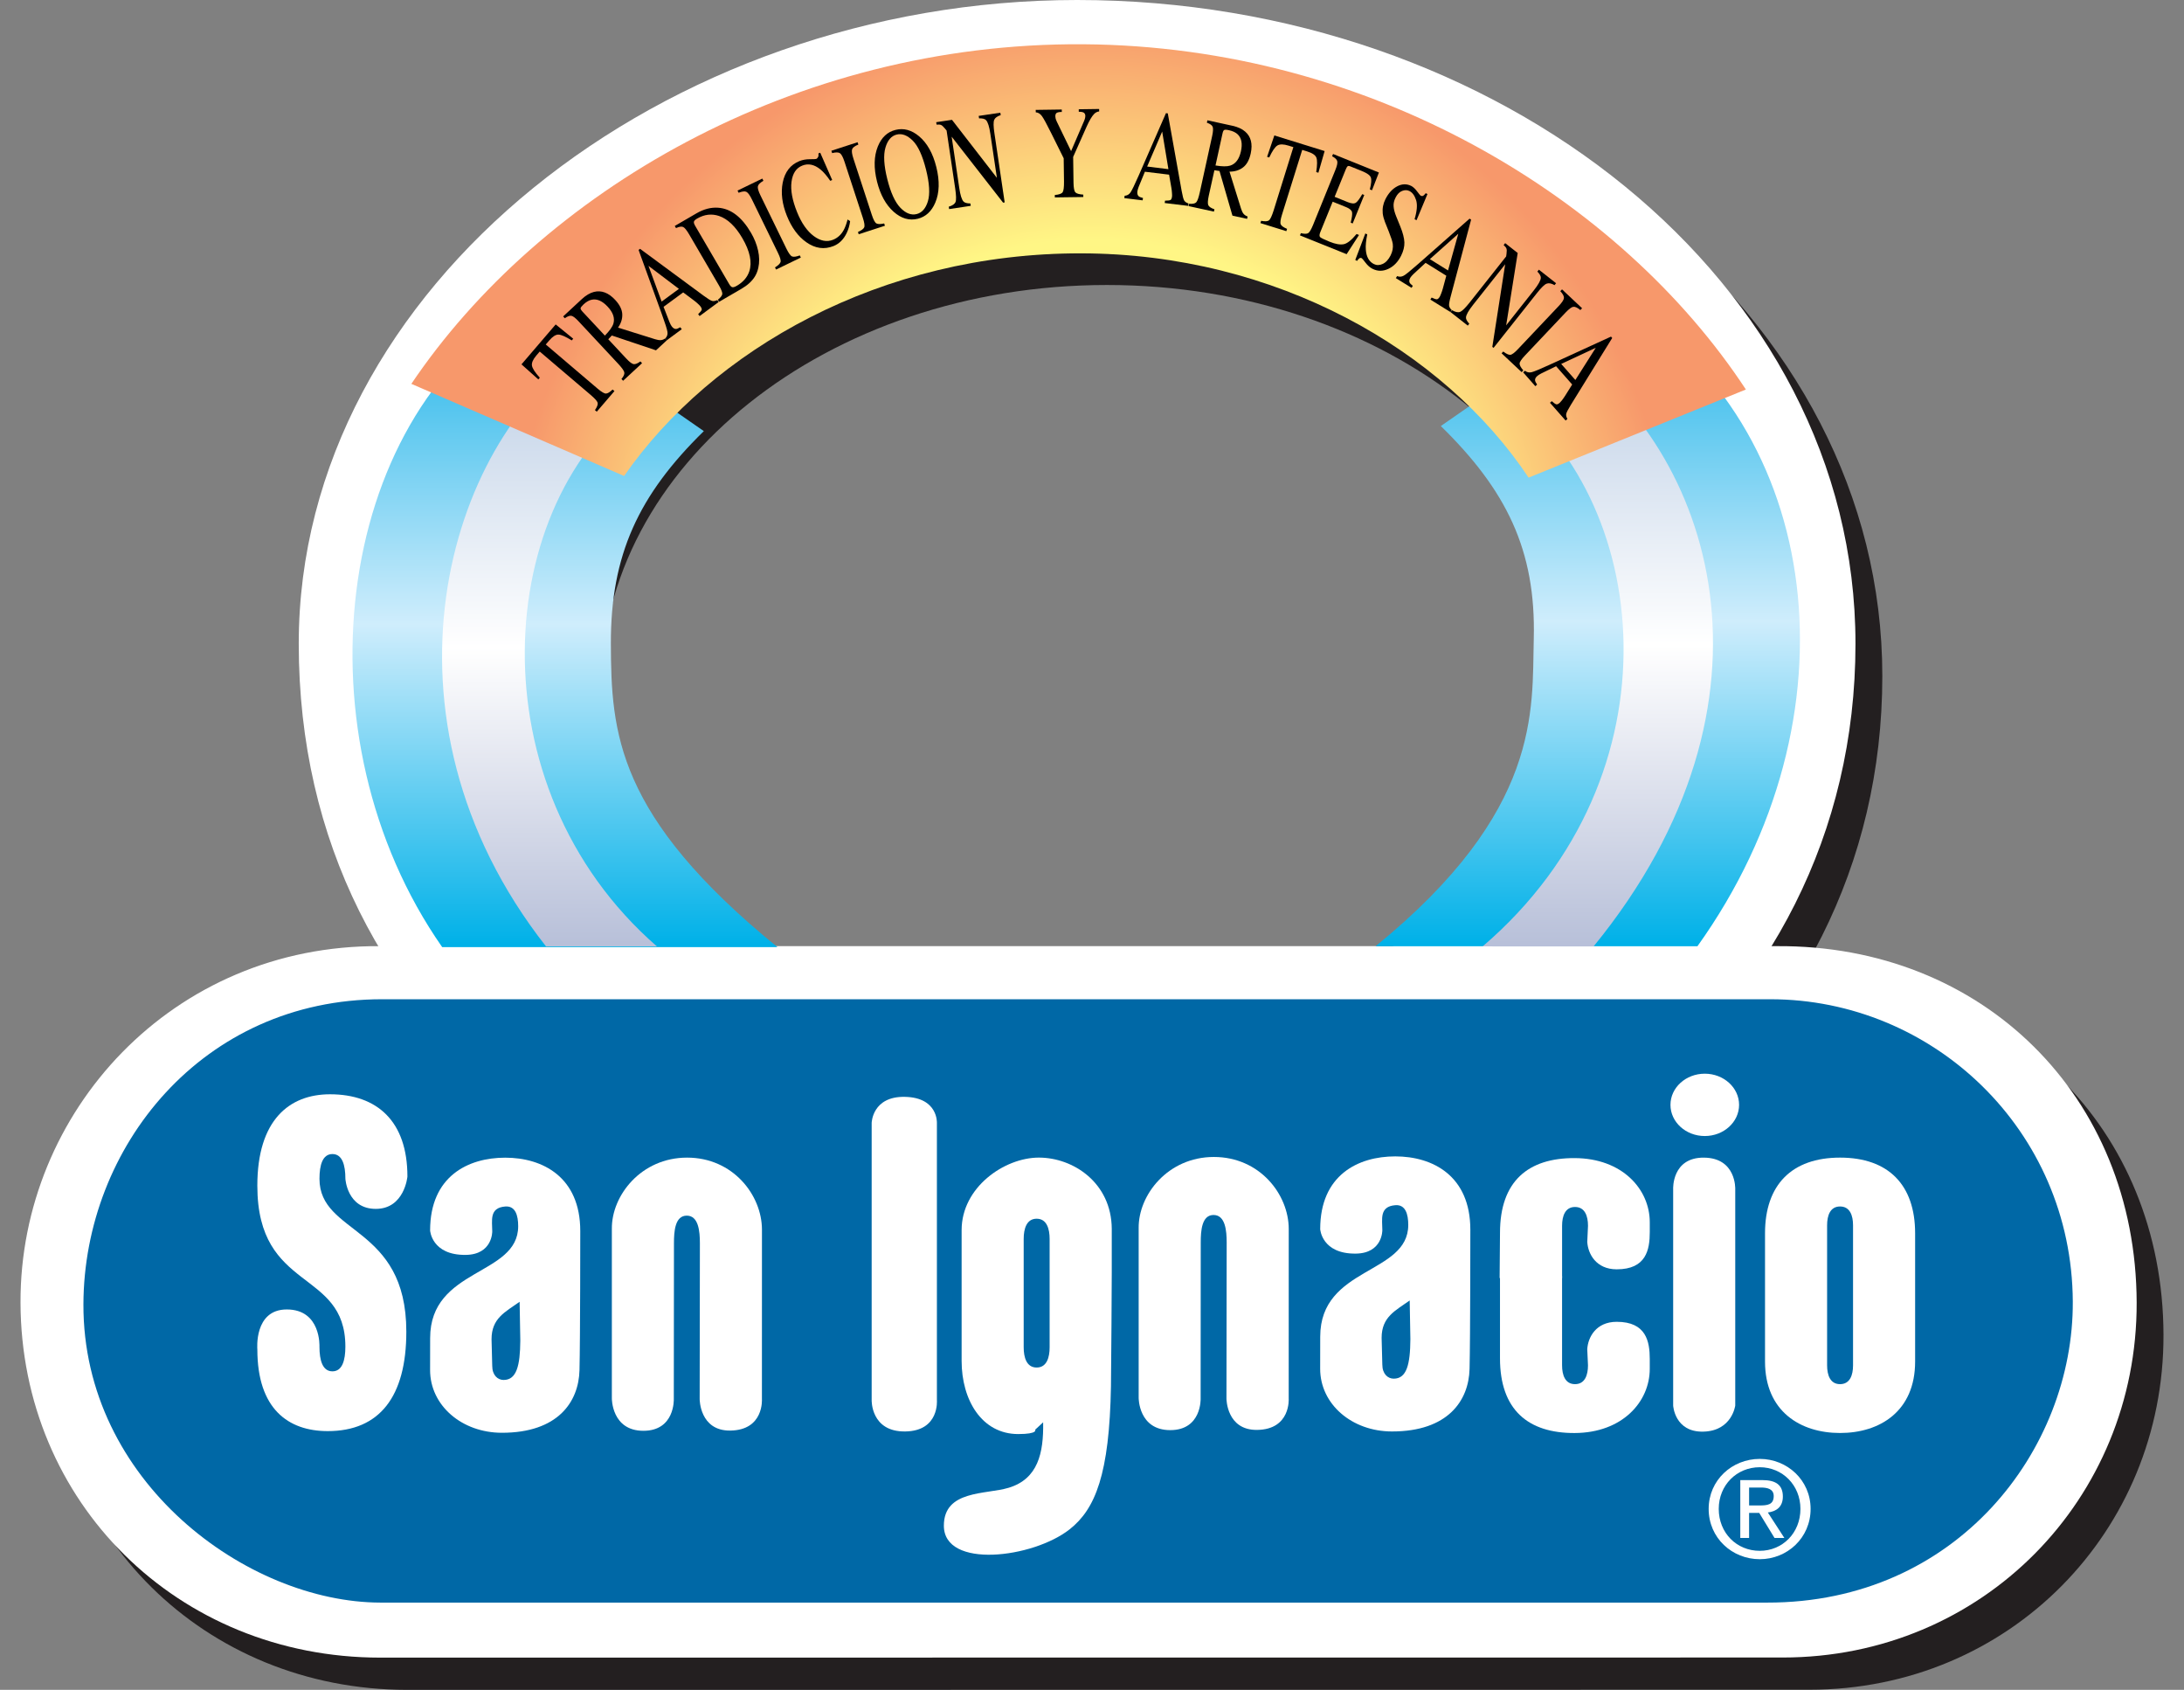 <?xml version="1.0" encoding="utf-8"?>
<!-- Generator: Adobe Illustrator 16.0.0, SVG Export Plug-In . SVG Version: 6.00 Build 0)  -->
<!DOCTYPE svg PUBLIC "-//W3C//DTD SVG 1.1//EN" "http://www.w3.org/Graphics/SVG/1.1/DTD/svg11.dtd">
<svg version="1.1" id="Layer_1" xmlns="http://www.w3.org/2000/svg" xmlns:xlink="http://www.w3.org/1999/xlink" x="0px" y="0px"
	 width="118.307px" height="91.514px" viewBox="0 13.396 118.307 91.514" enable-background="new 0 13.396 118.307 91.514"
	 xml:space="preserve">
<rect x="0" y="13.396" width="118.307" height="91.514" fill="#808080" stroke="none"/>
<g id="CuadrÌcula" display="none">
</g>
<g id="Capa_1">
</g>
<g id="Escritorio">
</g>
<g id="GuÌas">
</g>
<g id="Page_1">
	<g id="Capa_1_1_">
		<g>
			<g>
				<path fill="#231F20" d="M59.801,15.141c-22.345,0-42.164,15.53-42.164,34.862c0,21.499,18.607,34.604,42.164,34.604
					c23.556,0,42.164-14.011,42.164-34.604C101.965,30.442,82.729,15.141,59.801,15.141L59.801,15.141z M59.801,70.224
					C41.633,70.223,32.589,59.03,32.566,50.676C32.535,38.611,44.831,28.83,59.96,28.83s27.394,9.781,27.394,21.846
					S74.93,70.226,59.801,70.224L59.801,70.224z"/>
				<path fill="#231F20" d="M98.02,104.903c10.816,0,19.206-8.571,19.176-19.221c-0.03-11.183-8.358-19.384-19.502-19.303H22.044
					C10.8,66.299,2.537,75.351,2.564,85.682c0.029,10.824,8.521,19.221,19.479,19.228L98.02,104.903L98.02,104.903z"/>
			</g>
			<g>
				<g>
					<g>
						<defs>
							<rect id="SVGID_1_" x="29.173" y="24.25" width="57.9" height="46.486"/>
						</defs>
						<clipPath id="SVGID_2_">
							<use xlink:href="#SVGID_1_"  overflow="visible"/>
						</clipPath>
						<g transform="matrix(1 0 0 1 3.814697e-06 0)" clip-path="url(#SVGID_2_)">
						</g>
					</g>
				</g>
			</g>
			<g>
				<path fill="#FFFFFF" d="M58.347,13.396c-22.345,0-42.164,15.53-42.164,34.862c0,21.499,18.608,34.604,42.164,34.604
					s42.164-14.011,42.164-34.604C100.511,28.698,81.275,13.396,58.347,13.396L58.347,13.396z M58.347,68.48
					C40.18,68.479,31.135,57.286,31.113,48.931c-0.031-12.063,12.266-21.846,27.395-21.846s27.394,9.781,27.394,21.846
					C85.9,60.996,73.476,68.482,58.347,68.48L58.347,68.48z"/>
				<path fill="#FFFFFF" d="M96.565,103.159c10.817,0,19.207-8.571,19.178-19.221c-0.032-11.183-8.359-19.383-19.502-19.303H20.589
					C9.347,64.555,1.083,73.607,1.111,83.938c0.029,10.825,8.521,19.221,19.479,19.227L96.565,103.159L96.565,103.159z"/>
			</g>
			<g>
				<g>
					
						<linearGradient id="SVGID_3_" gradientUnits="userSpaceOnUse" x1="160.349" y1="-715.965" x2="160.349" y2="-787.176" gradientTransform="matrix(0.487 0 0 -0.487 -47.518 -318.825)">
						<stop  offset="0" style="stop-color:#1CB3E8"/>
						<stop  offset="0.5" style="stop-color:#CFEDFC"/>
						<stop  offset="1" style="stop-color:#00B1E8"/>
					</linearGradient>
					<path fill="url(#SVGID_3_)" d="M23.953,64.687c-7.938-11.365-5.936-28.538,4.446-34.694l9.728,6.75
						c-3.538,3.461-5.052,6.709-5.036,11.521c0.017,4.792,0.284,9.316,9.022,16.423H23.953L23.953,64.687z"/>
					
						<linearGradient id="SVGID_4_" gradientUnits="userSpaceOnUse" x1="158.632" y1="-721.224" x2="158.632" y2="-787.099" gradientTransform="matrix(0.487 0 0 -0.487 -47.518 -318.825)">
						<stop  offset="0" style="stop-color:#BCCEE5"/>
						<stop  offset="0.5" style="stop-color:#FFFFFF"/>
						<stop  offset="1" style="stop-color:#B8C0D9"/>
					</linearGradient>
					<path fill="url(#SVGID_4_)" d="M35.587,64.65c-9.958-8.666-8.891-24.107-0.727-29.854l-3.359-2.241
						c-7.207,4.794-11.714,19.618-1.923,32.095H35.587L35.587,64.65z"/>
				</g>
				<g>
					
						<linearGradient id="SVGID_5_" gradientUnits="userSpaceOnUse" x1="274.074" y1="-715.402" x2="274.074" y2="-787.08" gradientTransform="matrix(0.487 0 0 -0.487 -47.518 -318.825)">
						<stop  offset="0" style="stop-color:#1CB3E8"/>
						<stop  offset="0.5" style="stop-color:#CFEDFC"/>
						<stop  offset="1" style="stop-color:#00B1E8"/>
					</linearGradient>
					<path fill="url(#SVGID_5_)" d="M91.951,64.639c8.861-12.383,6.858-28.156-4.175-34.921l-9.727,6.75
						c3.538,3.461,5.159,6.711,5.035,11.521c-0.102,3.868,0.443,9.318-8.568,16.65L91.951,64.639L91.951,64.639z"/>
					
						<linearGradient id="SVGID_6_" gradientUnits="userSpaceOnUse" x1="275.19" y1="-720.662" x2="275.19" y2="-787.097" gradientTransform="matrix(0.487 0 0 -0.487 -47.518 -318.825)">
						<stop  offset="0" style="stop-color:#BCCEE5"/>
						<stop  offset="0.5" style="stop-color:#FFFFFF"/>
						<stop  offset="1" style="stop-color:#B8C0D9"/>
					</linearGradient>
					<path fill="url(#SVGID_6_)" d="M80.316,64.648c10.853-9.298,9.163-24.379,0.999-30.125l3.36-2.242
						c8.131,5.462,12.502,19.076,1.65,32.368L80.316,64.648L80.316,64.648z"/>
				</g>
			</g>
			
				<radialGradient id="SVGID_7_" cx="218.941" cy="-749.424" r="75.672" gradientTransform="matrix(0.487 0 0 -0.487 -47.518 -318.825)" gradientUnits="userSpaceOnUse">
				<stop  offset="0.14" style="stop-color:#000000"/>
				<stop  offset="0.14" style="stop-color:#FFF570"/>
				<stop  offset="0.536" style="stop-color:#FFF685"/>
				<stop  offset="0.86" style="stop-color:#F7986B"/>
			</radialGradient>
			<path fill="url(#SVGID_7_)" d="M82.804,39.262c-4.61-6.929-13.712-12.129-24.237-12.146c-10.836-0.018-19.996,5.205-24.76,12.057
				l-11.524-4.989c6.958-10.324,20.683-18.499,36.4-18.391C74.302,15.902,87.8,24.177,94.574,34.49L82.804,39.262L82.804,39.262z"/>
			<g>
				<path d="M29.162,33.943l-0.913-0.815l1.852-2.162l0.95,0.772l-0.079,0.093c-0.331-0.205-0.57-0.311-0.718-0.315
					c-0.148-0.007-0.316,0.103-0.506,0.322l-0.184,0.214l2.807,2.39c0.213,0.181,0.363,0.27,0.455,0.267
					c0.09-0.003,0.21-0.075,0.358-0.217l0.1,0.084l-0.956,1.115l-0.1-0.084c0.121-0.179,0.169-0.312,0.146-0.401
					c-0.025-0.09-0.156-0.235-0.395-0.438l-2.742-2.334l-0.183,0.213c-0.181,0.212-0.261,0.394-0.239,0.544
					c0.022,0.15,0.163,0.371,0.426,0.661L29.162,33.943L29.162,33.943z"/>
				<path d="M31.555,30.274c-0.074-0.079-0.108-0.141-0.104-0.184s0.058-0.112,0.161-0.211c0.155-0.144,0.309-0.229,0.458-0.256
					c0.28-0.051,0.562,0.075,0.847,0.381c0.296,0.317,0.398,0.624,0.31,0.92c-0.054,0.173-0.208,0.388-0.46,0.647L31.555,30.274
					L31.555,30.274z M34.78,33.065l-0.088-0.096c-0.155,0.112-0.278,0.161-0.368,0.147s-0.227-0.118-0.408-0.312l-0.966-1.036
					l0.193-0.203l2.392,0.803l0.596-0.552l-0.089-0.097c-0.083,0.059-0.166,0.091-0.248,0.097c-0.083,0.006-0.186-0.011-0.31-0.05
					l-2.005-0.628c0.164-0.235,0.241-0.479,0.229-0.73s-0.14-0.508-0.384-0.771c-0.364-0.392-0.749-0.534-1.154-0.431
					c-0.214,0.056-0.427,0.182-0.642,0.378l-1.022,0.948l0.091,0.098c0.148-0.107,0.27-0.151,0.361-0.131
					c0.092,0.021,0.225,0.124,0.396,0.311l2.126,2.279c0.205,0.221,0.317,0.375,0.338,0.469c0.021,0.092-0.029,0.214-0.154,0.362
					l0.089,0.097L34.78,33.065L34.78,33.065z"/>
				<path d="M35.128,27.793l1.648,1.247l-0.935,0.688L35.128,27.793L35.128,27.793z M36.851,31.118
					c-0.104,0.06-0.181,0.09-0.231,0.093c-0.083,0.003-0.161-0.044-0.234-0.143c-0.036-0.049-0.075-0.122-0.117-0.222
					s-0.148-0.377-0.324-0.833l1.063-0.781l0.581,0.433c0.082,0.062,0.156,0.123,0.222,0.186c0.066,0.062,0.11,0.106,0.131,0.136
					c0.062,0.084,0.085,0.149,0.066,0.197c-0.019,0.047-0.082,0.122-0.189,0.225l0.078,0.104l1.033-0.761l-0.077-0.104
					c-0.108,0.052-0.203,0.064-0.282,0.044c-0.078-0.021-0.232-0.117-0.461-0.286l-3.438-2.535l-0.08,0.059l1.254,3.462
					c0.188,0.519,0.292,0.846,0.31,0.979c0.02,0.135-0.018,0.249-0.108,0.343l0.078,0.104l0.805-0.593L36.851,31.118L36.851,31.118z
					"/>
				<path d="M37.655,25.622c-0.06-0.104-0.081-0.18-0.063-0.229c0.018-0.051,0.075-0.104,0.172-0.161
					c0.395-0.229,0.79-0.274,1.189-0.139c0.466,0.16,0.885,0.56,1.257,1.195c0.417,0.714,0.543,1.316,0.377,1.809
					c-0.108,0.319-0.333,0.578-0.673,0.776c-0.109,0.062-0.19,0.089-0.245,0.076c-0.055-0.012-0.11-0.068-0.169-0.169L37.655,25.622
					L37.655,25.622z M40.166,29.035c0.325-0.188,0.564-0.406,0.719-0.653c0.086-0.134,0.15-0.294,0.192-0.48
					c0.066-0.296,0.062-0.609-0.012-0.939c-0.073-0.33-0.202-0.649-0.383-0.96c-0.501-0.858-1.097-1.312-1.787-1.358
					c-0.382-0.026-0.771,0.073-1.168,0.305l-1.175,0.683l0.067,0.115c0.171-0.078,0.299-0.098,0.384-0.061
					c0.084,0.037,0.191,0.17,0.325,0.396l1.613,2.763c0.138,0.234,0.198,0.396,0.185,0.48c-0.016,0.086-0.095,0.187-0.239,0.303
					l0.065,0.112L40.166,29.035L40.166,29.035z"/>
				<path d="M42.039,27.994l-0.058-0.117c0.176-0.107,0.276-0.206,0.302-0.292c0.025-0.087-0.022-0.255-0.146-0.506l-1.402-2.876
					c-0.115-0.237-0.218-0.377-0.305-0.419c-0.088-0.042-0.228-0.024-0.419,0.052l-0.059-0.119l1.343-0.65l0.059,0.12
					c-0.178,0.103-0.277,0.199-0.3,0.295c-0.021,0.096,0.026,0.262,0.142,0.5l1.402,2.876c0.122,0.25,0.226,0.393,0.31,0.426
					s0.223,0.015,0.417-0.056l0.057,0.116L42.039,27.994L42.039,27.994z"/>
				<path d="M43.304,22.12c0.169-0.067,0.357-0.102,0.564-0.102c0.208,0,0.321-0.005,0.343-0.014
					c0.044-0.018,0.079-0.053,0.104-0.104c0.025-0.05,0.031-0.115,0.018-0.195l0.098-0.039l0.649,1.479l-0.107,0.043
					c-0.183-0.271-0.361-0.479-0.536-0.621c-0.331-0.267-0.658-0.333-0.981-0.202c-0.328,0.131-0.521,0.424-0.58,0.876
					c-0.06,0.452,0.042,1.002,0.304,1.648c0.24,0.595,0.542,1.024,0.904,1.293c0.361,0.267,0.711,0.333,1.046,0.197
					c0.242-0.098,0.432-0.27,0.569-0.517c0.079-0.14,0.15-0.333,0.215-0.579l0.137,0.089c-0.028,0.229-0.09,0.444-0.188,0.647
					c-0.166,0.344-0.401,0.577-0.708,0.701c-0.503,0.2-0.994,0.134-1.476-0.206c-0.444-0.313-0.793-0.787-1.05-1.422
					c-0.262-0.647-0.338-1.251-0.229-1.808C42.516,22.706,42.817,22.316,43.304,22.12L43.304,22.12z"/>
				<path d="M46.515,26.082l-0.04-0.123c0.188-0.083,0.301-0.166,0.338-0.249c0.037-0.082,0.013-0.256-0.074-0.521l-0.994-3.039
					c-0.083-0.252-0.165-0.403-0.246-0.458c-0.082-0.054-0.223-0.055-0.422-0.005l-0.042-0.127l1.42-0.462l0.042,0.127
					c-0.19,0.076-0.304,0.16-0.337,0.252c-0.034,0.092-0.011,0.263,0.071,0.514l0.995,3.04c0.087,0.266,0.169,0.419,0.248,0.464
					s0.219,0.046,0.421,0.002l0.041,0.124L46.515,26.082L46.515,26.082z"/>
				<path d="M47.963,21.394c0.115-0.401,0.32-0.639,0.613-0.711c0.283-0.07,0.571,0.038,0.862,0.323
					c0.292,0.287,0.533,0.812,0.724,1.571c0.188,0.752,0.222,1.324,0.103,1.717c-0.12,0.393-0.324,0.624-0.612,0.695
					c-0.295,0.073-0.588-0.04-0.878-0.34c-0.29-0.301-0.526-0.818-0.71-1.551C47.881,22.363,47.847,21.795,47.963,21.394
					L47.963,21.394z M48.407,24.863c0.413,0.367,0.85,0.493,1.309,0.38c0.429-0.107,0.745-0.396,0.948-0.873
					c0.226-0.53,0.245-1.174,0.056-1.931c-0.186-0.744-0.499-1.3-0.937-1.666c-0.405-0.338-0.828-0.452-1.271-0.343
					c-0.439,0.108-0.759,0.405-0.958,0.893c-0.216,0.531-0.23,1.169-0.044,1.914C47.688,23.945,47.986,24.487,48.407,24.863
					L48.407,24.863z"/>
				<path d="M52.586,24.543l-0.021-0.129c-0.184-0.001-0.308-0.036-0.372-0.104c-0.098-0.106-0.175-0.354-0.231-0.742l-0.411-2.771
					l2.787,3.574l0.085-0.014l-0.555-3.742c-0.057-0.373-0.06-0.616-0.012-0.729c0.048-0.112,0.165-0.197,0.352-0.254l-0.02-0.132
					l-1.173,0.173l0.021,0.133c0.187-0.005,0.312,0.027,0.378,0.097c0.098,0.105,0.177,0.354,0.234,0.746l0.354,2.378l-2.433-3.141
					l-0.855,0.127l0.02,0.133c0.104-0.012,0.183-0.006,0.238,0.016c0.056,0.022,0.129,0.088,0.22,0.2l0.085,0.104l0.466,3.137
					c0.055,0.375,0.062,0.617,0.019,0.729s-0.166,0.197-0.368,0.258l0.02,0.129L52.586,24.543L52.586,24.543z"/>
				<path d="M56.104,19.347l1.412-0.02l0.002,0.133c-0.119-0.003-0.207,0.013-0.266,0.042c-0.059,0.031-0.087,0.099-0.085,0.198
					c0,0.03,0.006,0.068,0.016,0.113c0.01,0.046,0.034,0.105,0.069,0.181l0.769,1.586l0.703-1.631
					c0.028-0.068,0.047-0.124,0.056-0.169c0.009-0.044,0.013-0.078,0.013-0.099c-0.001-0.104-0.041-0.17-0.119-0.202
					c-0.046-0.021-0.125-0.031-0.237-0.031l-0.001-0.134l1.104-0.016l0.002,0.134c-0.104,0.009-0.192,0.054-0.272,0.134
					c-0.123,0.126-0.26,0.357-0.412,0.697l-0.725,1.631l0.019,1.399c0.004,0.278,0.038,0.452,0.103,0.521
					c0.063,0.067,0.206,0.107,0.427,0.122l0.001,0.13l-1.542,0.021l-0.002-0.13c0.229-0.021,0.369-0.071,0.423-0.149
					c0.054-0.08,0.079-0.275,0.075-0.591l-0.017-1.249l-0.68-1.37c-0.234-0.472-0.398-0.774-0.493-0.907
					c-0.094-0.133-0.207-0.204-0.338-0.212L56.104,19.347L56.104,19.347z"/>
				<path d="M62.955,20.521l0.338,2.036l-1.152-0.142L62.955,20.521L62.955,20.521z M61.915,24.118
					c-0.116-0.027-0.193-0.059-0.232-0.092c-0.062-0.055-0.087-0.143-0.072-0.263c0.009-0.062,0.031-0.142,0.068-0.241
					c0.038-0.102,0.151-0.376,0.339-0.826l1.312,0.159l0.123,0.712c0.018,0.101,0.028,0.196,0.033,0.286
					c0.007,0.091,0.008,0.152,0.002,0.188c-0.013,0.104-0.042,0.167-0.087,0.188c-0.046,0.021-0.144,0.033-0.292,0.034l-0.017,0.128
					l1.274,0.155l0.017-0.129c-0.115-0.038-0.193-0.092-0.235-0.161s-0.088-0.244-0.138-0.523l-0.751-4.197l-0.099-0.012
					l-1.475,3.374c-0.222,0.505-0.371,0.812-0.45,0.925c-0.078,0.11-0.185,0.168-0.314,0.174l-0.016,0.129l0.992,0.12L61.915,24.118
					L61.915,24.118z"/>
				<path d="M66.223,20.625c0.022-0.104,0.053-0.169,0.091-0.189c0.037-0.022,0.126-0.019,0.267,0.013
					c0.207,0.046,0.363,0.122,0.472,0.229c0.202,0.199,0.258,0.504,0.169,0.909c-0.093,0.423-0.287,0.684-0.583,0.778
					c-0.171,0.054-0.437,0.052-0.795-0.008L66.223,20.625L66.223,20.625z M65.759,24.856l0.027-0.127
					c-0.182-0.062-0.292-0.137-0.331-0.219c-0.04-0.08-0.032-0.253,0.024-0.514l0.305-1.381l0.277,0.042l0.7,2.417l0.795,0.174
					l0.027-0.127c-0.096-0.035-0.168-0.085-0.221-0.147c-0.051-0.064-0.097-0.158-0.135-0.281l-0.625-2.001
					c0.287,0,0.532-0.076,0.732-0.229c0.201-0.151,0.34-0.402,0.417-0.754c0.114-0.521,0.014-0.918-0.304-1.189
					c-0.167-0.146-0.394-0.247-0.678-0.311l-1.364-0.298l-0.028,0.13c0.174,0.061,0.278,0.134,0.313,0.222
					c0.035,0.089,0.025,0.256-0.028,0.503l-0.668,3.041c-0.064,0.293-0.129,0.474-0.193,0.544c-0.062,0.068-0.193,0.097-0.388,0.08
					l-0.028,0.127L65.759,24.856L65.759,24.856z"/>
				<path d="M68.638,21.889l0.393-1.158l2.724,0.845l-0.338,1.175L71.3,22.714c0.058-0.384,0.061-0.645,0.008-0.781
					c-0.053-0.138-0.219-0.25-0.498-0.336l-0.269-0.084l-1.097,3.513c-0.084,0.266-0.104,0.438-0.066,0.521s0.15,0.163,0.342,0.243
					l-0.039,0.125l-1.405-0.437l0.039-0.124c0.211,0.041,0.354,0.032,0.428-0.026c0.071-0.058,0.155-0.234,0.249-0.532l1.07-3.432
					l-0.269-0.083c-0.268-0.083-0.466-0.085-0.597-0.005s-0.277,0.296-0.441,0.648L68.638,21.889L68.638,21.889z"/>
				<path d="M70.418,26.143l0.05-0.12c0.183,0.043,0.312,0.044,0.388,0.003s0.165-0.188,0.269-0.439l1.203-2.964
					c0.097-0.235,0.134-0.4,0.112-0.494c-0.021-0.093-0.113-0.183-0.28-0.271l0.051-0.123l2.484,1.003L74.321,23.7l-0.117-0.048
					c0.08-0.312,0.099-0.526,0.054-0.646c-0.043-0.118-0.202-0.232-0.478-0.345l-0.636-0.256c-0.067-0.027-0.116-0.028-0.146-0.004
					c-0.028,0.024-0.062,0.081-0.097,0.168l-0.604,1.486l0.72,0.291c0.2,0.079,0.345,0.089,0.435,0.025
					c0.089-0.062,0.201-0.216,0.341-0.46l0.109,0.044l-0.627,1.542l-0.108-0.044c0.069-0.271,0.094-0.461,0.073-0.565
					c-0.021-0.106-0.131-0.199-0.328-0.278l-0.721-0.291l-0.67,1.648c-0.054,0.133-0.057,0.224-0.008,0.271
					c0.05,0.048,0.221,0.131,0.513,0.249c0.316,0.128,0.57,0.172,0.763,0.134c0.189-0.037,0.424-0.222,0.697-0.553l0.131,0.053
					l-0.671,1.04L70.418,26.143L70.418,26.143z"/>
				<path d="M73.414,27.475l0.1,0.049c0.031-0.049,0.068-0.092,0.11-0.129c0.041-0.037,0.089-0.042,0.142-0.017
					c0.021,0.012,0.09,0.094,0.204,0.244c0.114,0.151,0.24,0.262,0.38,0.332c0.278,0.139,0.562,0.14,0.855,0.003
					c0.291-0.136,0.521-0.373,0.691-0.709c0.126-0.252,0.187-0.494,0.18-0.728c-0.011-0.233-0.084-0.521-0.223-0.862l-0.222-0.546
					c-0.083-0.204-0.13-0.384-0.14-0.538c-0.013-0.152,0.022-0.311,0.106-0.477c0.093-0.185,0.211-0.306,0.354-0.361
					c0.145-0.058,0.277-0.056,0.4,0.006c0.158,0.079,0.277,0.241,0.357,0.485c0.08,0.245,0.054,0.591-0.081,1.04l0.107,0.054
					l0.591-1.417l-0.094-0.046c-0.046,0.062-0.09,0.106-0.13,0.135c-0.04,0.026-0.089,0.025-0.145-0.001
					c-0.021-0.011-0.084-0.088-0.193-0.233c-0.106-0.145-0.214-0.241-0.315-0.294c-0.249-0.124-0.505-0.116-0.765,0.022
					s-0.472,0.371-0.635,0.696c-0.123,0.242-0.172,0.5-0.146,0.767c0.016,0.142,0.055,0.293,0.117,0.456l0.213,0.534
					c0.123,0.308,0.193,0.527,0.214,0.661c0.027,0.207-0.012,0.416-0.116,0.625c-0.117,0.23-0.261,0.387-0.432,0.464
					s-0.326,0.079-0.472,0.007c-0.266-0.133-0.412-0.394-0.44-0.782c-0.018-0.223,0.011-0.498,0.078-0.825l-0.104-0.052
					L73.414,27.475L73.414,27.475z"/>
				<path d="M78.996,26.055l-0.556,1.986l-0.984-0.611L78.996,26.055L78.996,26.055z M76.531,28.877
					c-0.095-0.074-0.15-0.135-0.173-0.181c-0.033-0.076-0.019-0.166,0.046-0.271c0.032-0.051,0.088-0.113,0.164-0.188
					c0.077-0.074,0.297-0.277,0.657-0.607l1.121,0.697l-0.188,0.697c-0.027,0.099-0.059,0.189-0.092,0.273
					c-0.032,0.084-0.059,0.142-0.076,0.171c-0.057,0.091-0.109,0.135-0.16,0.136c-0.051,0-0.145-0.03-0.278-0.094l-0.069,0.11
					l1.09,0.677l0.068-0.108c-0.088-0.083-0.136-0.164-0.144-0.245c-0.01-0.081,0.022-0.259,0.097-0.533l1.096-4.121l-0.083-0.053
					l-2.766,2.438c-0.415,0.365-0.682,0.582-0.8,0.649c-0.118,0.066-0.238,0.075-0.359,0.024l-0.069,0.109l0.851,0.527
					L76.531,28.877L76.531,28.877z"/>
				<path d="M78.576,30.297l0.081-0.102c0.183,0.104,0.329,0.135,0.44,0.09c0.11-0.045,0.284-0.217,0.521-0.515l1.97-2.487
					l0.019-0.134c0.02-0.144,0.019-0.241-0.005-0.297c-0.021-0.056-0.073-0.116-0.15-0.185l0.083-0.104l0.679,0.534l-0.625,3.918
					l1.494-1.889c0.246-0.311,0.374-0.537,0.384-0.683c0.005-0.094-0.058-0.207-0.188-0.34L83.361,28l0.931,0.733l-0.082,0.104
					c-0.169-0.097-0.312-0.124-0.426-0.08c-0.116,0.042-0.292,0.212-0.525,0.508l-2.354,2.971l-0.066-0.054l0.697-4.474
					l-1.741,2.198c-0.244,0.309-0.371,0.534-0.383,0.678c-0.008,0.093,0.053,0.207,0.179,0.342l-0.081,0.104L78.576,30.297
					L78.576,30.297z"/>
				<path d="M82.428,33.549l0.089-0.095c-0.135-0.155-0.201-0.278-0.2-0.368c0.002-0.09,0.1-0.235,0.291-0.438l2.199-2.326
					c0.184-0.193,0.321-0.296,0.418-0.311c0.097-0.014,0.226,0.045,0.383,0.176l0.093-0.099l-1.086-1.021l-0.093,0.097
					c0.141,0.15,0.205,0.274,0.197,0.371c-0.008,0.098-0.104,0.242-0.285,0.435l-2.2,2.326c-0.19,0.203-0.332,0.309-0.423,0.315
					c-0.09,0.006-0.217-0.053-0.381-0.178l-0.089,0.095L82.428,33.549L82.428,33.549z"/>
				<path d="M86.443,32.231l-1.106,1.743l-0.767-0.87L86.443,32.231L86.443,32.231z M83.265,34.224
					c-0.066-0.099-0.104-0.173-0.111-0.224c-0.011-0.082,0.03-0.164,0.123-0.244c0.045-0.04,0.115-0.085,0.211-0.135
					c0.097-0.049,0.364-0.18,0.806-0.392l0.871,0.99l-0.383,0.612c-0.056,0.086-0.11,0.165-0.166,0.236
					c-0.058,0.071-0.099,0.118-0.124,0.142c-0.079,0.069-0.145,0.098-0.192,0.082c-0.049-0.014-0.128-0.069-0.24-0.169l-0.098,0.086
					l0.847,0.962l0.099-0.085c-0.062-0.104-0.082-0.196-0.066-0.275c0.015-0.08,0.098-0.241,0.247-0.482l2.244-3.629l-0.065-0.074
					l-3.354,1.537c-0.503,0.23-0.821,0.361-0.953,0.392c-0.133,0.029-0.251,0.004-0.353-0.08l-0.099,0.086l0.66,0.75L83.265,34.224
					L83.265,34.224z"/>
			</g>
			<path fill="#0068A6" d="M95.721,100.185c10.299,0.015,16.604-8.294,16.562-16.302c-0.049-9.298-7.584-16.373-16.382-16.373
				H20.695c-9.742,0-16.149,8.02-16.176,16.519c-0.031,9.621,8.879,16.141,16.085,16.156H95.721L95.721,100.185z"/>
			<g>
				<path fill="#FFFFFF" d="M20.357,78.863c-1.556,0-1.647-1.63-1.647-1.63c0-0.748-0.169-1.339-0.702-1.339
					c-0.532,0-0.702,0.591-0.702,1.339c0,3.05,4.705,2.49,4.705,8.279c0,3.518-1.448,5.386-4.258,5.386
					c-2.15,0-3.812-1.214-3.812-4.42c0,0-0.197-2.168,1.593-2.168c1.869,0,1.771,2.013,1.771,2.013c0,0.747,0.17,1.338,0.702,1.338
					c0.533,0,0.702-0.591,0.702-1.338c0-4.234-4.769-2.927-4.769-8.717c0-3.549,1.725-4.949,3.938-4.949
					c2.554,0,4.192,1.463,4.192,4.451C22.073,77.108,21.914,78.863,20.357,78.863L20.357,78.863z"/>
				<path fill="#FFFFFF" d="M37.219,76.087c2.49,0,4.053,2.033,4.056,3.898l-0.002,9.187c0,0,0.117,1.673-1.712,1.697
					c-1.66,0.021-1.66-1.697-1.66-1.697l0.012-8.453c0-0.637-0.073-1.49-0.711-1.49c-0.64,0-0.694,0.854-0.694,1.49L36.5,89.172
					c0,0,0.064,1.709-1.647,1.709c-1.725,0-1.709-1.756-1.709-1.756V79.94C33.127,78.138,34.729,76.087,37.219,76.087L37.219,76.087
					z"/>
				<path fill="#FFFFFF" d="M49.035,90.917c-1.868,0.023-1.817-1.695-1.817-1.695V74.21c0,0,0.027-1.459,1.817-1.413
					c1.79,0.044,1.717,1.413,1.717,1.413v15.01C50.752,89.219,50.902,90.893,49.035,90.917L49.035,90.917z"/>
				<path fill="#FFFFFF" d="M60.181,88.458c-0.082,4.779-0.847,6.659-2.234,7.755c-1.988,1.571-6.818,2.164-6.818-0.194
					c0-1.938,2.273-1.68,3.506-2.051c1.594-0.479,1.902-1.885,1.872-3.546l-0.431,0.398c0,0,0.167,0.238-0.918,0.238
					c-1.979,0-3.067-1.849-3.067-3.96v-7.086c0-2.316,2.314-3.926,4.183-3.926c1.867,0,3.931,1.362,3.95,3.854
					C60.24,82.433,60.181,88.458,60.181,88.458L60.181,88.458z M55.453,86.361c0,0.533,0.148,1.094,0.702,1.094
					c0.555,0,0.703-0.561,0.703-1.094V80.49c0-0.534-0.148-1.094-0.703-1.094c-0.554,0-0.702,0.56-0.702,1.094V86.361L55.453,86.361
					z"/>
				<path fill="#FFFFFF" d="M103.742,87.132c0,2.697-1.916,3.868-4.066,3.868c-2.149,0-4.065-1.171-4.065-3.868v-6.947
					c0-2.621,1.447-4.098,4.065-4.098c2.619,0,4.066,1.477,4.066,4.098V87.132L103.742,87.132z M98.974,87.335
					c0,0.535,0.17,1.02,0.702,1.02s0.703-0.483,0.703-1.02v-7.584c0-0.534-0.171-1.018-0.703-1.018s-0.702,0.482-0.702,1.018V87.335
					L98.974,87.335z"/>
				<path fill="#FFFFFF" d="M65.755,76.052c2.491,0,4.054,2.032,4.056,3.899l-0.002,9.187c0,0,0.117,1.673-1.712,1.695
					c-1.66,0.021-1.66-1.695-1.66-1.695l0.012-8.453c0-0.638-0.072-1.491-0.712-1.491c-0.639,0-0.693,0.854-0.693,1.491
					l-0.006,8.453c0,0,0.063,1.707-1.647,1.707c-1.726,0-1.71-1.755-1.71-1.755v-9.185C61.663,78.103,63.266,76.052,65.755,76.052
					L65.755,76.052z"/>
				<g>
					<path fill="#FFFFFF" d="M84.617,82.503v4.832c0,0.535,0.17,1.02,0.701,1.02c0.532,0,0.703-0.483,0.703-1.02l-0.04-0.873
						c0.039-0.636,0.467-1.483,1.597-1.483c1.595,0,1.789,1.061,1.789,2.015s0,0,0,0.53c0,1.795-1.49,3.467-4.068,3.478
						c-2.513,0.01-4.045-1.247-4.045-4.047v-4.45L84.617,82.503L84.617,82.503z"/>
					<path fill="#FFFFFF" d="M81.235,82.61l0.02-2.451c0-2.8,1.532-4.057,4.045-4.046c2.578,0.01,4.068,1.683,4.068,3.478
						c0,0.529,0-0.425,0,0.529c0,0.955-0.194,2.016-1.789,2.016c-1.13,0-1.558-0.849-1.597-1.483l0.04-0.874
						c0-0.534-0.171-1.019-0.703-1.019c-0.531,0-0.701,0.483-0.701,1.019v2.833L81.235,82.61L81.235,82.61z"/>
				</g>
				<path fill="#FFFFFF" d="M27.189,90.988c-2.179,0-3.891-1.485-3.891-3.396l0.003-1.732c0-3.817,4.769-3.359,4.769-6.059
					c0-0.585-0.15-1.111-0.702-1.067c-0.879,0.07-0.703,0.766-0.703,1.352c0,0,0.021,1.252-1.439,1.269
					c-1.849,0.02-1.927-1.323-1.927-1.323c0-2.928,2.046-3.942,4.069-3.942c2.022,0,4.065,1.043,4.065,3.971
					c0,0,0,5.815-0.042,7.535S30.224,90.988,27.189,90.988L27.189,90.988z M26.664,87.364c0,0.509,0.298,0.764,0.616,0.764
					c0.703,0,0.895-0.77,0.905-2.135l-0.037-2.099c-0.776,0.554-1.521,0.885-1.521,2.029L26.664,87.364L26.664,87.364z"/>
				<path fill="#FFFFFF" d="M75.404,90.917c-2.179,0-3.891-1.483-3.891-3.394l0.003-1.734c0-3.816,4.769-3.358,4.769-6.057
					c0-0.586-0.15-1.113-0.702-1.069c-0.878,0.071-0.702,0.768-0.702,1.354c0,0,0.021,1.251-1.439,1.268
					c-1.849,0.021-1.927-1.324-1.927-1.324c0-2.927,2.046-3.941,4.068-3.941s4.065,1.044,4.065,3.97c0,0,0,5.817-0.042,7.537
					C79.565,89.244,78.439,90.917,75.404,90.917L75.404,90.917z M74.88,87.293c0,0.509,0.298,0.765,0.617,0.765
					c0.703,0,0.894-0.771,0.903-2.137l-0.037-2.098c-0.776,0.554-1.521,0.885-1.521,2.029L74.88,87.293L74.88,87.293z"/>
				<g>
					<path fill="#FFFFFF" d="M92.269,90.926c-1.556,0.037-1.634-1.412-1.634-1.412V77.784c0,0-0.078-1.714,1.673-1.696
						s1.69,1.696,1.69,1.696v11.729C93.998,89.513,93.825,90.89,92.269,90.926L92.269,90.926z"/>
					<path fill="#FFFFFF" d="M92.347,71.542c-1.026,0-1.858,0.756-1.858,1.688c0,0.932,0.832,1.688,1.858,1.688
						c1.027,0,1.859-0.756,1.859-1.688C94.206,72.298,93.374,71.542,92.347,71.542L92.347,71.542z"/>
				</g>
			</g>
			<path fill="#FFFFFF" d="M92.558,95.111c0-1.56,1.27-2.708,2.769-2.708c1.483,0,2.753,1.148,2.753,2.708
				c0,1.573-1.27,2.724-2.753,2.724C93.826,97.834,92.558,96.684,92.558,95.111L92.558,95.111z M95.325,97.381
				c1.231,0,2.204-0.963,2.204-2.271c0-1.286-0.973-2.256-2.204-2.256c-1.247,0-2.221,0.97-2.221,2.256
				C93.105,96.418,94.078,97.381,95.325,97.381L95.325,97.381z M94.748,96.684h-0.477v-3.133h1.196c0.742,0,1.11,0.272,1.11,0.892
				c0,0.561-0.354,0.805-0.814,0.862l0.895,1.379h-0.533l-0.829-1.357h-0.548V96.684L94.748,96.684z M95.317,94.924
				c0.404,0,0.765-0.027,0.765-0.51c0-0.388-0.354-0.46-0.686-0.46h-0.647v0.97H95.317L95.317,94.924z"/>
		</g>
		<rect x="0" y="0" fill="none" width="118.307" height="118.307"/>
	</g>
</g>
</svg>
